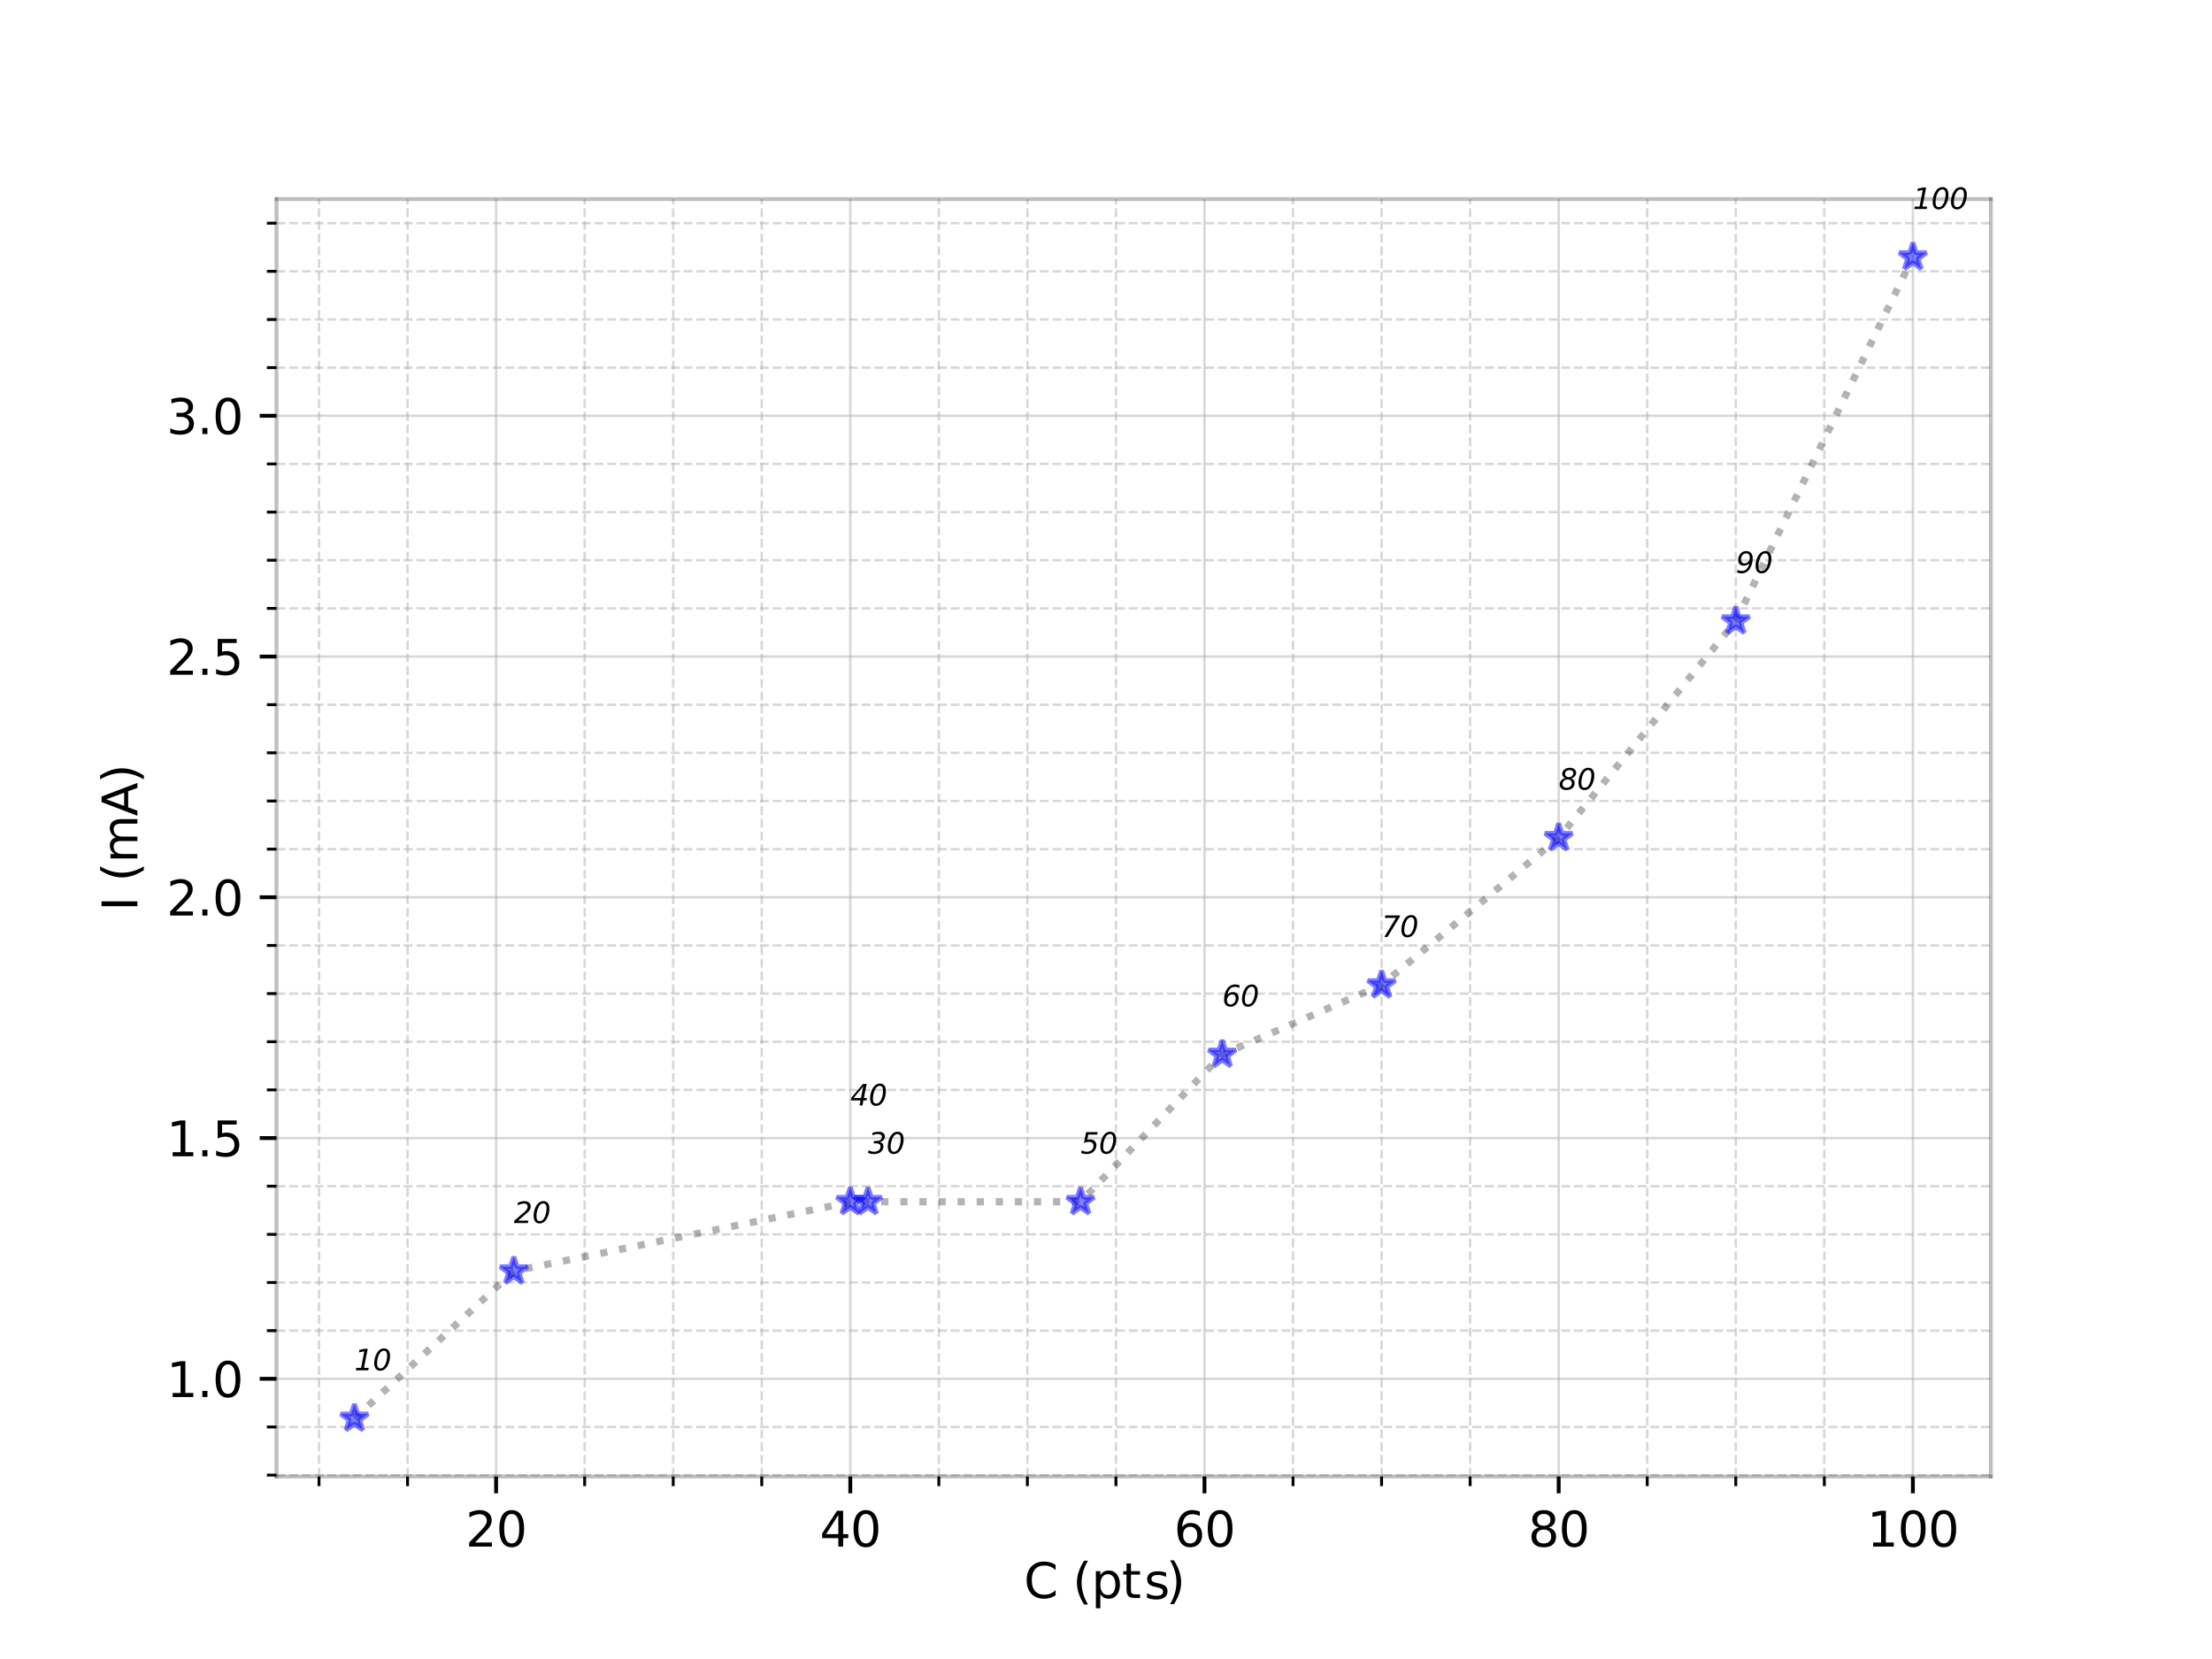 <?xml version="1.0" encoding="UTF-8" standalone="no"?>
<svg
   width="460.8pt"
   height="345.6pt"
   viewBox="0 0 460.8 345.6"
   version="1.1"
   id="svg753"
   sodipodi:docname="SAP-inst_10x10_d0.5_objfunccomp_corrigido.svg"
   inkscape:version="1.2.2 (732a01da63, 2022-12-09)"
   xmlns:inkscape="http://www.inkscape.org/namespaces/inkscape"
   xmlns:sodipodi="http://sodipodi.sourceforge.net/DTD/sodipodi-0.dtd"
   xmlns:xlink="http://www.w3.org/1999/xlink"
   xmlns="http://www.w3.org/2000/svg"
   xmlns:svg="http://www.w3.org/2000/svg"
   xmlns:rdf="http://www.w3.org/1999/02/22-rdf-syntax-ns#"
   xmlns:cc="http://creativecommons.org/ns#"
   xmlns:dc="http://purl.org/dc/elements/1.1/">
  <sodipodi:namedview
     id="namedview755"
     pagecolor="#ffffff"
     bordercolor="#000000"
     borderopacity="0.25"
     inkscape:showpageshadow="2"
     inkscape:pageopacity="0.0"
     inkscape:pagecheckerboard="0"
     inkscape:deskcolor="#d1d1d1"
     inkscape:document-units="pt"
     showgrid="false"
     inkscape:zoom="1.1393229"
     inkscape:cx="262.87543"
     inkscape:cy="257.17029"
     inkscape:window-width="1366"
     inkscape:window-height="705"
     inkscape:window-x="-8"
     inkscape:window-y="-8"
     inkscape:window-maximized="1"
     inkscape:current-layer="matplotlib.axis_1" />
  <defs
     id="defs6">
    <style
       type="text/css"
       id="style4">*{stroke-linejoin: round; stroke-linecap: butt}</style>
    <defs
       id="defs254">
      <path
         id="DejaVuSans-43"
         d="M 4122 4306  L 4122 3641  Q 3803 3938 3442 4084  Q 3081 4231 2675 4231  Q 1875 4231 1450 3742  Q 1025 3253 1025 2328  Q 1025 1406 1450 917  Q 1875 428 2675 428  Q 3081 428 3442 575  Q 3803 722 4122 1019  L 4122 359  Q 3791 134 3420 21  Q 3050 -91 2638 -91  Q 1578 -91 968 557  Q 359 1206 359 2328  Q 359 3453 968 4101  Q 1578 4750 2638 4750  Q 3056 4750 3426 4639  Q 3797 4528 4122 4306  z "
         transform="scale(0.016)" />
      <path
         id="DejaVuSans-20"
         transform="scale(0.016)" />
      <path
         id="DejaVuSans-28"
         d="M 1984 4856  Q 1566 4138 1362 3434  Q 1159 2731 1159 2009  Q 1159 1288 1364 580  Q 1569 -128 1984 -844  L 1484 -844  Q 1016 -109 783 600  Q 550 1309 550 2009  Q 550 2706 781 3412  Q 1013 4119 1484 4856  L 1984 4856  z "
         transform="scale(0.016)" />
      <path
         id="DejaVuSans-70"
         d="M 1159 525  L 1159 -1331  L 581 -1331  L 581 3500  L 1159 3500  L 1159 2969  Q 1341 3281 1617 3432  Q 1894 3584 2278 3584  Q 2916 3584 3314 3078  Q 3713 2572 3713 1747  Q 3713 922 3314 415  Q 2916 -91 2278 -91  Q 1894 -91 1617 61  Q 1341 213 1159 525  z M 3116 1747  Q 3116 2381 2855 2742  Q 2594 3103 2138 3103  Q 1681 3103 1420 2742  Q 1159 2381 1159 1747  Q 1159 1113 1420 752  Q 1681 391 2138 391  Q 2594 391 2855 752  Q 3116 1113 3116 1747  z "
         transform="scale(0.016)" />
      <path
         id="DejaVuSans-6f"
         d="M 1959 3097  Q 1497 3097 1228 2736  Q 959 2375 959 1747  Q 959 1119 1226 758  Q 1494 397 1959 397  Q 2419 397 2687 759  Q 2956 1122 2956 1747  Q 2956 2369 2687 2733  Q 2419 3097 1959 3097  z M 1959 3584  Q 2709 3584 3137 3096  Q 3566 2609 3566 1747  Q 3566 888 3137 398  Q 2709 -91 1959 -91  Q 1206 -91 779 398  Q 353 888 353 1747  Q 353 2609 779 3096  Q 1206 3584 1959 3584  z "
         transform="scale(0.016)" />
      <path
         id="DejaVuSans-69"
         d="M 603 3500  L 1178 3500  L 1178 0  L 603 0  L 603 3500  z M 603 4863  L 1178 4863  L 1178 4134  L 603 4134  L 603 4863  z "
         transform="scale(0.016)" />
      <path
         id="DejaVuSans-6e"
         d="M 3513 2113  L 3513 0  L 2938 0  L 2938 2094  Q 2938 2591 2744 2837  Q 2550 3084 2163 3084  Q 1697 3084 1428 2787  Q 1159 2491 1159 1978  L 1159 0  L 581 0  L 581 3500  L 1159 3500  L 1159 2956  Q 1366 3272 1645 3428  Q 1925 3584 2291 3584  Q 2894 3584 3203 3211  Q 3513 2838 3513 2113  z "
         transform="scale(0.016)" />
      <path
         id="DejaVuSans-74"
         d="M 1172 4494  L 1172 3500  L 2356 3500  L 2356 3053  L 1172 3053  L 1172 1153  Q 1172 725 1289 603  Q 1406 481 1766 481  L 2356 481  L 2356 0  L 1766 0  Q 1100 0 847 248  Q 594 497 594 1153  L 594 3053  L 172 3053  L 172 3500  L 594 3500  L 594 4494  L 1172 4494  z "
         transform="scale(0.016)" />
      <path
         id="DejaVuSans-73"
         d="M 2834 3397  L 2834 2853  Q 2591 2978 2328 3040  Q 2066 3103 1784 3103  Q 1356 3103 1142 2972  Q 928 2841 928 2578  Q 928 2378 1081 2264  Q 1234 2150 1697 2047  L 1894 2003  Q 2506 1872 2764 1633  Q 3022 1394 3022 966  Q 3022 478 2636 193  Q 2250 -91 1575 -91  Q 1294 -91 989 -36  Q 684 19 347 128  L 347 722  Q 666 556 975 473  Q 1284 391 1588 391  Q 1994 391 2212 530  Q 2431 669 2431 922  Q 2431 1156 2273 1281  Q 2116 1406 1581 1522  L 1381 1569  Q 847 1681 609 1914  Q 372 2147 372 2553  Q 372 3047 722 3315  Q 1072 3584 1716 3584  Q 2034 3584 2315 3537  Q 2597 3491 2834 3397  z "
         transform="scale(0.016)" />
      <path
         id="DejaVuSans-29"
         d="M 513 4856  L 1013 4856  Q 1481 4119 1714 3412  Q 1947 2706 1947 2009  Q 1947 1309 1714 600  Q 1481 -109 1013 -844  L 513 -844  Q 928 -128 1133 580  Q 1338 1288 1338 2009  Q 1338 2731 1133 3434  Q 928 4138 513 4856  z "
         transform="scale(0.016)" />
    </defs>
  </defs>
  <g
     id="figure_1">
    <g
       id="patch_1">
      <path
         d="M 0 345.6  L 460.8 345.6  L 460.8 0  L 0 0  z "
         style="fill: #ffffff"
         id="path8" />
    </g>
    <g
       id="axes_1">
      <g
         id="patch_2">
        <path
           d="M 57.6 307.584  L 414.72 307.584  L 414.72 41.472  L 57.6 41.472  z "
           style="fill: #ffffff"
           id="path11" />
      </g>
      <g
         id="matplotlib.axis_1">
        <g
           id="xtick_1">
          <g
             id="line2d_1">
            <path
               d="M 103.347 307.584  L 103.347 41.472  "
               clip-path="url(#p9991fd634d)"
               style="fill: none; stroke: #b0b0b0; stroke-opacity: 0.5; stroke-width: 0.5; stroke-linecap: square"
               id="path14" />
          </g>
          <g
             id="line2d_2">
            <defs
               id="defs18">
              <path
                 id="m2582263cef"
                 d="M 0 0  L 0 3.5  "
                 style="stroke: #000000; stroke-width: 0.8" />
            </defs>
            <g
               id="g22">
              <use
                 xlink:href="#m2582263cef"
                 x="103.347"
                 y="307.584"
                 style="stroke: #000000; stroke-width: 0.8"
                 id="use20" />
            </g>
          </g>
          <g
             id="text_1">
            <!-- 20 -->
            <g
               transform="translate(96.984 322.182)scale(0.1 -0.1)"
               id="g33">
              <defs
                 id="defs27">
                <path
                   id="DejaVuSans-32"
                   d="M 1228 531  L 3431 531  L 3431 0  L 469 0  L 469 531  Q 828 903 1448 1529  Q 2069 2156 2228 2338  Q 2531 2678 2651 2914  Q 2772 3150 2772 3378  Q 2772 3750 2511 3984  Q 2250 4219 1831 4219  Q 1534 4219 1204 4116  Q 875 4013 500 3803  L 500 4441  Q 881 4594 1212 4672  Q 1544 4750 1819 4750  Q 2544 4750 2975 4387  Q 3406 4025 3406 3419  Q 3406 3131 3298 2873  Q 3191 2616 2906 2266  Q 2828 2175 2409 1742  Q 1991 1309 1228 531  z "
                   transform="scale(0.016)" />
                <path
                   id="DejaVuSans-30"
                   d="M 2034 4250  Q 1547 4250 1301 3770  Q 1056 3291 1056 2328  Q 1056 1369 1301 889  Q 1547 409 2034 409  Q 2525 409 2770 889  Q 3016 1369 3016 2328  Q 3016 3291 2770 3770  Q 2525 4250 2034 4250  z M 2034 4750  Q 2819 4750 3233 4129  Q 3647 3509 3647 2328  Q 3647 1150 3233 529  Q 2819 -91 2034 -91  Q 1250 -91 836 529  Q 422 1150 422 2328  Q 422 3509 836 4129  Q 1250 4750 2034 4750  z "
                   transform="scale(0.016)" />
              </defs>
              <use
                 xlink:href="#DejaVuSans-32"
                 id="use29" />
              <use
                 xlink:href="#DejaVuSans-30"
                 x="63.623"
                 id="use31" />
            </g>
          </g>
        </g>
        <g
           id="xtick_2">
          <g
             id="line2d_3">
            <path
               d="M 177.132 307.584  L 177.132 41.472  "
               clip-path="url(#p9991fd634d)"
               style="fill: none; stroke: #b0b0b0; stroke-opacity: 0.5; stroke-width: 0.5; stroke-linecap: square"
               id="path37" />
          </g>
          <g
             id="line2d_4">
            <g
               id="g42">
              <use
                 xlink:href="#m2582263cef"
                 x="177.132"
                 y="307.584"
                 style="stroke: #000000; stroke-width: 0.8"
                 id="use40" />
            </g>
          </g>
          <g
             id="text_2">
            <!-- 40 -->
            <g
               transform="translate(170.769 322.182)scale(0.1 -0.1)"
               id="g52">
              <defs
                 id="defs46">
                <path
                   id="DejaVuSans-34"
                   d="M 2419 4116  L 825 1625  L 2419 1625  L 2419 4116  z M 2253 4666  L 3047 4666  L 3047 1625  L 3713 1625  L 3713 1100  L 3047 1100  L 3047 0  L 2419 0  L 2419 1100  L 313 1100  L 313 1709  L 2253 4666  z "
                   transform="scale(0.016)" />
              </defs>
              <use
                 xlink:href="#DejaVuSans-34"
                 id="use48" />
              <use
                 xlink:href="#DejaVuSans-30"
                 x="63.623"
                 id="use50" />
            </g>
          </g>
        </g>
        <g
           id="xtick_3">
          <g
             id="line2d_5">
            <path
               d="M 250.917 307.584  L 250.917 41.472  "
               clip-path="url(#p9991fd634d)"
               style="fill: none; stroke: #b0b0b0; stroke-opacity: 0.5; stroke-width: 0.5; stroke-linecap: square"
               id="path56" />
          </g>
          <g
             id="line2d_6">
            <g
               id="g61">
              <use
                 xlink:href="#m2582263cef"
                 x="250.917"
                 y="307.584"
                 style="stroke: #000000; stroke-width: 0.8"
                 id="use59" />
            </g>
          </g>
          <g
             id="text_3">
            <!-- 60 -->
            <g
               transform="translate(244.555 322.182)scale(0.1 -0.1)"
               id="g71">
              <defs
                 id="defs65">
                <path
                   id="DejaVuSans-36"
                   d="M 2113 2584  Q 1688 2584 1439 2293  Q 1191 2003 1191 1497  Q 1191 994 1439 701  Q 1688 409 2113 409  Q 2538 409 2786 701  Q 3034 994 3034 1497  Q 3034 2003 2786 2293  Q 2538 2584 2113 2584  z M 3366 4563  L 3366 3988  Q 3128 4100 2886 4159  Q 2644 4219 2406 4219  Q 1781 4219 1451 3797  Q 1122 3375 1075 2522  Q 1259 2794 1537 2939  Q 1816 3084 2150 3084  Q 2853 3084 3261 2657  Q 3669 2231 3669 1497  Q 3669 778 3244 343  Q 2819 -91 2113 -91  Q 1303 -91 875 529  Q 447 1150 447 2328  Q 447 3434 972 4092  Q 1497 4750 2381 4750  Q 2619 4750 2861 4703  Q 3103 4656 3366 4563  z "
                   transform="scale(0.016)" />
              </defs>
              <use
                 xlink:href="#DejaVuSans-36"
                 id="use67" />
              <use
                 xlink:href="#DejaVuSans-30"
                 x="63.623"
                 id="use69" />
            </g>
          </g>
        </g>
        <g
           id="xtick_4">
          <g
             id="line2d_7">
            <path
               d="M 324.702 307.584  L 324.702 41.472  "
               clip-path="url(#p9991fd634d)"
               style="fill: none; stroke: #b0b0b0; stroke-opacity: 0.5; stroke-width: 0.5; stroke-linecap: square"
               id="path75" />
          </g>
          <g
             id="line2d_8">
            <g
               id="g80">
              <use
                 xlink:href="#m2582263cef"
                 x="324.702"
                 y="307.584"
                 style="stroke: #000000; stroke-width: 0.8"
                 id="use78" />
            </g>
          </g>
          <g
             id="text_4">
            <!-- 80 -->
            <g
               transform="translate(318.34 322.182)scale(0.1 -0.1)"
               id="g90">
              <defs
                 id="defs84">
                <path
                   id="DejaVuSans-38"
                   d="M 2034 2216  Q 1584 2216 1326 1975  Q 1069 1734 1069 1313  Q 1069 891 1326 650  Q 1584 409 2034 409  Q 2484 409 2743 651  Q 3003 894 3003 1313  Q 3003 1734 2745 1975  Q 2488 2216 2034 2216  z M 1403 2484  Q 997 2584 770 2862  Q 544 3141 544 3541  Q 544 4100 942 4425  Q 1341 4750 2034 4750  Q 2731 4750 3128 4425  Q 3525 4100 3525 3541  Q 3525 3141 3298 2862  Q 3072 2584 2669 2484  Q 3125 2378 3379 2068  Q 3634 1759 3634 1313  Q 3634 634 3220 271  Q 2806 -91 2034 -91  Q 1263 -91 848 271  Q 434 634 434 1313  Q 434 1759 690 2068  Q 947 2378 1403 2484  z M 1172 3481  Q 1172 3119 1398 2916  Q 1625 2713 2034 2713  Q 2441 2713 2670 2916  Q 2900 3119 2900 3481  Q 2900 3844 2670 4047  Q 2441 4250 2034 4250  Q 1625 4250 1398 4047  Q 1172 3844 1172 3481  z "
                   transform="scale(0.016)" />
              </defs>
              <use
                 xlink:href="#DejaVuSans-38"
                 id="use86" />
              <use
                 xlink:href="#DejaVuSans-30"
                 x="63.623"
                 id="use88" />
            </g>
          </g>
        </g>
        <g
           id="xtick_5">
          <g
             id="line2d_9">
            <path
               d="M 398.487 307.584  L 398.487 41.472  "
               clip-path="url(#p9991fd634d)"
               style="fill: none; stroke: #b0b0b0; stroke-opacity: 0.5; stroke-width: 0.5; stroke-linecap: square"
               id="path94" />
          </g>
          <g
             id="line2d_10">
            <g
               id="g99">
              <use
                 xlink:href="#m2582263cef"
                 x="398.487"
                 y="307.584"
                 style="stroke: #000000; stroke-width: 0.8"
                 id="use97" />
            </g>
          </g>
          <g
             id="text_5">
            <!-- 100 -->
            <g
               transform="translate(388.944 322.182)scale(0.1 -0.1)"
               id="g111">
              <defs
                 id="defs103">
                <path
                   id="DejaVuSans-31"
                   d="M 794 531  L 1825 531  L 1825 4091  L 703 3866  L 703 4441  L 1819 4666  L 2450 4666  L 2450 531  L 3481 531  L 3481 0  L 794 0  L 794 531  z "
                   transform="scale(0.016)" />
              </defs>
              <use
                 xlink:href="#DejaVuSans-31"
                 id="use105" />
              <use
                 xlink:href="#DejaVuSans-30"
                 x="63.623"
                 id="use107" />
              <use
                 xlink:href="#DejaVuSans-30"
                 x="127.246"
                 id="use109" />
            </g>
          </g>
        </g>
        <g
           id="xtick_6">
          <g
             id="line2d_11">
            <path
               d="M 66.454 307.584  L 66.454 41.472  "
               clip-path="url(#p9991fd634d)"
               style="fill: none; stroke-dasharray: 1.85,0.8; stroke-dashoffset: 0; stroke: #b0b0b0; stroke-opacity: 0.5; stroke-width: 0.5"
               id="path115" />
          </g>
          <g
             id="line2d_12">
            <defs
               id="defs119">
              <path
                 id="ma6cb9939cb"
                 d="M 0 0  L 0 2  "
                 style="stroke: #000000; stroke-width: 0.6" />
            </defs>
            <g
               id="g123">
              <use
                 xlink:href="#ma6cb9939cb"
                 x="66.454"
                 y="307.584"
                 style="stroke: #000000; stroke-width: 0.6"
                 id="use121" />
            </g>
          </g>
        </g>
        <g
           id="xtick_7">
          <g
             id="line2d_13">
            <path
               d="M 84.9 307.584  L 84.9 41.472  "
               clip-path="url(#p9991fd634d)"
               style="fill: none; stroke-dasharray: 1.85,0.8; stroke-dashoffset: 0; stroke: #b0b0b0; stroke-opacity: 0.5; stroke-width: 0.5"
               id="path127" />
          </g>
          <g
             id="line2d_14">
            <g
               id="g132">
              <use
                 xlink:href="#ma6cb9939cb"
                 x="84.9"
                 y="307.584"
                 style="stroke: #000000; stroke-width: 0.6"
                 id="use130" />
            </g>
          </g>
        </g>
        <g
           id="xtick_8">
          <g
             id="line2d_15">
            <path
               d="M 121.793 307.584  L 121.793 41.472  "
               clip-path="url(#p9991fd634d)"
               style="fill: none; stroke-dasharray: 1.85,0.8; stroke-dashoffset: 0; stroke: #b0b0b0; stroke-opacity: 0.5; stroke-width: 0.5"
               id="path136" />
          </g>
          <g
             id="line2d_16">
            <g
               id="g141">
              <use
                 xlink:href="#ma6cb9939cb"
                 x="121.793"
                 y="307.584"
                 style="stroke: #000000; stroke-width: 0.6"
                 id="use139" />
            </g>
          </g>
        </g>
        <g
           id="xtick_9">
          <g
             id="line2d_17">
            <path
               d="M 140.239 307.584  L 140.239 41.472  "
               clip-path="url(#p9991fd634d)"
               style="fill: none; stroke-dasharray: 1.85,0.8; stroke-dashoffset: 0; stroke: #b0b0b0; stroke-opacity: 0.5; stroke-width: 0.5"
               id="path145" />
          </g>
          <g
             id="line2d_18">
            <g
               id="g150">
              <use
                 xlink:href="#ma6cb9939cb"
                 x="140.239"
                 y="307.584"
                 style="stroke: #000000; stroke-width: 0.6"
                 id="use148" />
            </g>
          </g>
        </g>
        <g
           id="xtick_10">
          <g
             id="line2d_19">
            <path
               d="M 158.686 307.584  L 158.686 41.472  "
               clip-path="url(#p9991fd634d)"
               style="fill: none; stroke-dasharray: 1.85,0.8; stroke-dashoffset: 0; stroke: #b0b0b0; stroke-opacity: 0.5; stroke-width: 0.5"
               id="path154" />
          </g>
          <g
             id="line2d_20">
            <g
               id="g159">
              <use
                 xlink:href="#ma6cb9939cb"
                 x="158.686"
                 y="307.584"
                 style="stroke: #000000; stroke-width: 0.6"
                 id="use157" />
            </g>
          </g>
        </g>
        <g
           id="xtick_11">
          <g
             id="line2d_21">
            <path
               d="M 195.578 307.584  L 195.578 41.472  "
               clip-path="url(#p9991fd634d)"
               style="fill: none; stroke-dasharray: 1.85,0.8; stroke-dashoffset: 0; stroke: #b0b0b0; stroke-opacity: 0.5; stroke-width: 0.5"
               id="path163" />
          </g>
          <g
             id="line2d_22">
            <g
               id="g168">
              <use
                 xlink:href="#ma6cb9939cb"
                 x="195.578"
                 y="307.584"
                 style="stroke: #000000; stroke-width: 0.6"
                 id="use166" />
            </g>
          </g>
        </g>
        <g
           id="xtick_12">
          <g
             id="line2d_23">
            <path
               d="M 214.024 307.584  L 214.024 41.472  "
               clip-path="url(#p9991fd634d)"
               style="fill: none; stroke-dasharray: 1.85,0.8; stroke-dashoffset: 0; stroke: #b0b0b0; stroke-opacity: 0.5; stroke-width: 0.5"
               id="path172" />
          </g>
          <g
             id="line2d_24">
            <g
               id="g177">
              <use
                 xlink:href="#ma6cb9939cb"
                 x="214.024"
                 y="307.584"
                 style="stroke: #000000; stroke-width: 0.6"
                 id="use175" />
            </g>
          </g>
        </g>
        <g
           id="xtick_13">
          <g
             id="line2d_25">
            <path
               d="M 232.471 307.584  L 232.471 41.472  "
               clip-path="url(#p9991fd634d)"
               style="fill: none; stroke-dasharray: 1.85,0.8; stroke-dashoffset: 0; stroke: #b0b0b0; stroke-opacity: 0.5; stroke-width: 0.5"
               id="path181" />
          </g>
          <g
             id="line2d_26">
            <g
               id="g186">
              <use
                 xlink:href="#ma6cb9939cb"
                 x="232.471"
                 y="307.584"
                 style="stroke: #000000; stroke-width: 0.6"
                 id="use184" />
            </g>
          </g>
        </g>
        <g
           id="xtick_14">
          <g
             id="line2d_27">
            <path
               d="M 269.363 307.584  L 269.363 41.472  "
               clip-path="url(#p9991fd634d)"
               style="fill: none; stroke-dasharray: 1.85,0.8; stroke-dashoffset: 0; stroke: #b0b0b0; stroke-opacity: 0.5; stroke-width: 0.5"
               id="path190" />
          </g>
          <g
             id="line2d_28">
            <g
               id="g195">
              <use
                 xlink:href="#ma6cb9939cb"
                 x="269.363"
                 y="307.584"
                 style="stroke: #000000; stroke-width: 0.6"
                 id="use193" />
            </g>
          </g>
        </g>
        <g
           id="xtick_15">
          <g
             id="line2d_29">
            <path
               d="M 287.81 307.584  L 287.81 41.472  "
               clip-path="url(#p9991fd634d)"
               style="fill: none; stroke-dasharray: 1.85,0.8; stroke-dashoffset: 0; stroke: #b0b0b0; stroke-opacity: 0.5; stroke-width: 0.5"
               id="path199" />
          </g>
          <g
             id="line2d_30">
            <g
               id="g204">
              <use
                 xlink:href="#ma6cb9939cb"
                 x="287.81"
                 y="307.584"
                 style="stroke: #000000; stroke-width: 0.6"
                 id="use202" />
            </g>
          </g>
        </g>
        <g
           id="xtick_16">
          <g
             id="line2d_31">
            <path
               d="M 306.256 307.584  L 306.256 41.472  "
               clip-path="url(#p9991fd634d)"
               style="fill: none; stroke-dasharray: 1.85,0.8; stroke-dashoffset: 0; stroke: #b0b0b0; stroke-opacity: 0.5; stroke-width: 0.5"
               id="path208" />
          </g>
          <g
             id="line2d_32">
            <g
               id="g213">
              <use
                 xlink:href="#ma6cb9939cb"
                 x="306.256"
                 y="307.584"
                 style="stroke: #000000; stroke-width: 0.6"
                 id="use211" />
            </g>
          </g>
        </g>
        <g
           id="xtick_17">
          <g
             id="line2d_33">
            <path
               d="M 343.148 307.584  L 343.148 41.472  "
               clip-path="url(#p9991fd634d)"
               style="fill: none; stroke-dasharray: 1.85,0.8; stroke-dashoffset: 0; stroke: #b0b0b0; stroke-opacity: 0.5; stroke-width: 0.5"
               id="path217" />
          </g>
          <g
             id="line2d_34">
            <g
               id="g222">
              <use
                 xlink:href="#ma6cb9939cb"
                 x="343.148"
                 y="307.584"
                 style="stroke: #000000; stroke-width: 0.6"
                 id="use220" />
            </g>
          </g>
        </g>
        <g
           id="xtick_18">
          <g
             id="line2d_35">
            <path
               d="M 361.595 307.584  L 361.595 41.472  "
               clip-path="url(#p9991fd634d)"
               style="fill: none; stroke-dasharray: 1.85,0.8; stroke-dashoffset: 0; stroke: #b0b0b0; stroke-opacity: 0.5; stroke-width: 0.5"
               id="path226" />
          </g>
          <g
             id="line2d_36">
            <g
               id="g231">
              <use
                 xlink:href="#ma6cb9939cb"
                 x="361.595"
                 y="307.584"
                 style="stroke: #000000; stroke-width: 0.6"
                 id="use229" />
            </g>
          </g>
        </g>
        <g
           id="xtick_19">
          <g
             id="line2d_37">
            <path
               d="M 380.041 307.584  L 380.041 41.472  "
               clip-path="url(#p9991fd634d)"
               style="fill: none; stroke-dasharray: 1.85,0.8; stroke-dashoffset: 0; stroke: #b0b0b0; stroke-opacity: 0.5; stroke-width: 0.5"
               id="path235" />
          </g>
          <g
             id="line2d_38">
            <g
               id="g240">
              <use
                 xlink:href="#ma6cb9939cb"
                 x="380.041"
                 y="307.584"
                 style="stroke: #000000; stroke-width: 0.6"
                 id="use238" />
            </g>
          </g>
        </g>
        <g
           id="text_6"
           transform="translate(1.481,-2.962)">
          <!-- C (points) -->
          <use
             xlink:href="#DejaVuSans-43"
             id="use256"
             transform="matrix(0.1,0,0,-0.1,211.822,335.861)" />
          <use
             xlink:href="#DejaVuSans-20"
             x="69.824"
             id="use258"
             transform="matrix(0.1,0,0,-0.1,211.822,335.861)" />
          <use
             xlink:href="#DejaVuSans-28"
             x="101.611"
             id="use260"
             transform="matrix(0.1,0,0,-0.1,211.822,335.861)" />
          <use
             xlink:href="#DejaVuSans-70"
             x="140.625"
             id="use262"
             transform="matrix(0.1,0,0,-0.1,211.822,335.861)" />
          <use
             xlink:href="#DejaVuSans-74"
             x="356.445"
             id="use270"
             transform="matrix(0.1,0,0,-0.1,196.599,335.861)" />
          <use
             xlink:href="#DejaVuSans-73"
             x="395.654"
             id="use272"
             transform="matrix(0.1,0,0,-0.1,197.339,336.025)" />
          <use
             xlink:href="#DejaVuSans-29"
             x="447.754"
             id="use274"
             transform="matrix(0.1,0,0,-0.1,196.681,335.778)" />
        </g>
      </g>
      <g
         id="matplotlib.axis_2">
        <g
           id="ytick_1">
          <g
             id="line2d_39">
            <path
               d="M 57.6 287.23  L 414.72 287.23  "
               clip-path="url(#p9991fd634d)"
               style="fill: none; stroke: #b0b0b0; stroke-opacity: 0.5; stroke-width: 0.5; stroke-linecap: square"
               id="path280" />
          </g>
          <g
             id="line2d_40">
            <defs
               id="defs284">
              <path
                 id="m56510db3a9"
                 d="M 0 0  L -3.5 0  "
                 style="stroke: #000000; stroke-width: 0.8" />
            </defs>
            <g
               id="g288">
              <use
                 xlink:href="#m56510db3a9"
                 x="57.6"
                 y="287.23"
                 style="stroke: #000000; stroke-width: 0.8"
                 id="use286" />
            </g>
          </g>
          <g
             id="text_7">
            <!-- 1.0 -->
            <g
               transform="translate(34.697 291.029)scale(0.1 -0.1)"
               id="g300">
              <defs
                 id="defs292">
                <path
                   id="DejaVuSans-2e"
                   d="M 684 794  L 1344 794  L 1344 0  L 684 0  L 684 794  z "
                   transform="scale(0.016)" />
              </defs>
              <use
                 xlink:href="#DejaVuSans-31"
                 id="use294" />
              <use
                 xlink:href="#DejaVuSans-2e"
                 x="63.623"
                 id="use296" />
              <use
                 xlink:href="#DejaVuSans-30"
                 x="95.41"
                 id="use298" />
            </g>
          </g>
        </g>
        <g
           id="ytick_2">
          <g
             id="line2d_41">
            <path
               d="M 57.6 237.076  L 414.72 237.076  "
               clip-path="url(#p9991fd634d)"
               style="fill: none; stroke: #b0b0b0; stroke-opacity: 0.5; stroke-width: 0.5; stroke-linecap: square"
               id="path304" />
          </g>
          <g
             id="line2d_42">
            <g
               id="g309">
              <use
                 xlink:href="#m56510db3a9"
                 x="57.6"
                 y="237.076"
                 style="stroke: #000000; stroke-width: 0.8"
                 id="use307" />
            </g>
          </g>
          <g
             id="text_8">
            <!-- 1.5 -->
            <g
               transform="translate(34.697 240.875)scale(0.1 -0.1)"
               id="g321">
              <defs
                 id="defs313">
                <path
                   id="DejaVuSans-35"
                   d="M 691 4666  L 3169 4666  L 3169 4134  L 1269 4134  L 1269 2991  Q 1406 3038 1543 3061  Q 1681 3084 1819 3084  Q 2600 3084 3056 2656  Q 3513 2228 3513 1497  Q 3513 744 3044 326  Q 2575 -91 1722 -91  Q 1428 -91 1123 -41  Q 819 9 494 109  L 494 744  Q 775 591 1075 516  Q 1375 441 1709 441  Q 2250 441 2565 725  Q 2881 1009 2881 1497  Q 2881 1984 2565 2268  Q 2250 2553 1709 2553  Q 1456 2553 1204 2497  Q 953 2441 691 2322  L 691 4666  z "
                   transform="scale(0.016)" />
              </defs>
              <use
                 xlink:href="#DejaVuSans-31"
                 id="use315" />
              <use
                 xlink:href="#DejaVuSans-2e"
                 x="63.623"
                 id="use317" />
              <use
                 xlink:href="#DejaVuSans-35"
                 x="95.41"
                 id="use319" />
            </g>
          </g>
        </g>
        <g
           id="ytick_3">
          <g
             id="line2d_43">
            <path
               d="M 57.6 186.922  L 414.72 186.922  "
               clip-path="url(#p9991fd634d)"
               style="fill: none; stroke: #b0b0b0; stroke-opacity: 0.5; stroke-width: 0.5; stroke-linecap: square"
               id="path325" />
          </g>
          <g
             id="line2d_44">
            <g
               id="g330">
              <use
                 xlink:href="#m56510db3a9"
                 x="57.6"
                 y="186.922"
                 style="stroke: #000000; stroke-width: 0.8"
                 id="use328" />
            </g>
          </g>
          <g
             id="text_9">
            <!-- 2.0 -->
            <g
               transform="translate(34.697 190.722)scale(0.1 -0.1)"
               id="g339">
              <use
                 xlink:href="#DejaVuSans-32"
                 id="use333" />
              <use
                 xlink:href="#DejaVuSans-2e"
                 x="63.623"
                 id="use335" />
              <use
                 xlink:href="#DejaVuSans-30"
                 x="95.41"
                 id="use337" />
            </g>
          </g>
        </g>
        <g
           id="ytick_4">
          <g
             id="line2d_45">
            <path
               d="M 57.6 136.769  L 414.72 136.769  "
               clip-path="url(#p9991fd634d)"
               style="fill: none; stroke: #b0b0b0; stroke-opacity: 0.5; stroke-width: 0.5; stroke-linecap: square"
               id="path343" />
          </g>
          <g
             id="line2d_46">
            <g
               id="g348">
              <use
                 xlink:href="#m56510db3a9"
                 x="57.6"
                 y="136.769"
                 style="stroke: #000000; stroke-width: 0.8"
                 id="use346" />
            </g>
          </g>
          <g
             id="text_10">
            <!-- 2.5 -->
            <g
               transform="translate(34.697 140.568)scale(0.1 -0.1)"
               id="g357">
              <use
                 xlink:href="#DejaVuSans-32"
                 id="use351" />
              <use
                 xlink:href="#DejaVuSans-2e"
                 x="63.623"
                 id="use353" />
              <use
                 xlink:href="#DejaVuSans-35"
                 x="95.41"
                 id="use355" />
            </g>
          </g>
        </g>
        <g
           id="ytick_5">
          <g
             id="line2d_47">
            <path
               d="M 57.6 86.615  L 414.72 86.615  "
               clip-path="url(#p9991fd634d)"
               style="fill: none; stroke: #b0b0b0; stroke-opacity: 0.5; stroke-width: 0.5; stroke-linecap: square"
               id="path361" />
          </g>
          <g
             id="line2d_48">
            <g
               id="g366">
              <use
                 xlink:href="#m56510db3a9"
                 x="57.6"
                 y="86.615"
                 style="stroke: #000000; stroke-width: 0.8"
                 id="use364" />
            </g>
          </g>
          <g
             id="text_11">
            <!-- 3.0 -->
            <g
               transform="translate(34.697 90.414)scale(0.1 -0.1)"
               id="g378">
              <defs
                 id="defs370">
                <path
                   id="DejaVuSans-33"
                   d="M 2597 2516  Q 3050 2419 3304 2112  Q 3559 1806 3559 1356  Q 3559 666 3084 287  Q 2609 -91 1734 -91  Q 1441 -91 1130 -33  Q 819 25 488 141  L 488 750  Q 750 597 1062 519  Q 1375 441 1716 441  Q 2309 441 2620 675  Q 2931 909 2931 1356  Q 2931 1769 2642 2001  Q 2353 2234 1838 2234  L 1294 2234  L 1294 2753  L 1863 2753  Q 2328 2753 2575 2939  Q 2822 3125 2822 3475  Q 2822 3834 2567 4026  Q 2313 4219 1838 4219  Q 1578 4219 1281 4162  Q 984 4106 628 3988  L 628 4550  Q 988 4650 1302 4700  Q 1616 4750 1894 4750  Q 2613 4750 3031 4423  Q 3450 4097 3450 3541  Q 3450 3153 3228 2886  Q 3006 2619 2597 2516  z "
                   transform="scale(0.016)" />
              </defs>
              <use
                 xlink:href="#DejaVuSans-33"
                 id="use372" />
              <use
                 xlink:href="#DejaVuSans-2e"
                 x="63.623"
                 id="use374" />
              <use
                 xlink:href="#DejaVuSans-30"
                 x="95.41"
                 id="use376" />
            </g>
          </g>
        </g>
        <g
           id="ytick_6">
          <g
             id="line2d_49">
            <path
               d="M 57.6 307.291  L 414.72 307.291  "
               clip-path="url(#p9991fd634d)"
               style="fill: none; stroke-dasharray: 1.85,0.8; stroke-dashoffset: 0; stroke: #b0b0b0; stroke-opacity: 0.5; stroke-width: 0.5"
               id="path382" />
          </g>
          <g
             id="line2d_50">
            <defs
               id="defs386">
              <path
                 id="m2e340c1581"
                 d="M 0 0  L -2 0  "
                 style="stroke: #000000; stroke-width: 0.6" />
            </defs>
            <g
               id="g390">
              <use
                 xlink:href="#m2e340c1581"
                 x="57.6"
                 y="307.291"
                 style="stroke: #000000; stroke-width: 0.6"
                 id="use388" />
            </g>
          </g>
        </g>
        <g
           id="ytick_7">
          <g
             id="line2d_51">
            <path
               d="M 57.6 297.261  L 414.72 297.261  "
               clip-path="url(#p9991fd634d)"
               style="fill: none; stroke-dasharray: 1.85,0.8; stroke-dashoffset: 0; stroke: #b0b0b0; stroke-opacity: 0.5; stroke-width: 0.5"
               id="path394" />
          </g>
          <g
             id="line2d_52">
            <g
               id="g399">
              <use
                 xlink:href="#m2e340c1581"
                 x="57.6"
                 y="297.261"
                 style="stroke: #000000; stroke-width: 0.6"
                 id="use397" />
            </g>
          </g>
        </g>
        <g
           id="ytick_8">
          <g
             id="line2d_53">
            <path
               d="M 57.6 277.199  L 414.72 277.199  "
               clip-path="url(#p9991fd634d)"
               style="fill: none; stroke-dasharray: 1.85,0.8; stroke-dashoffset: 0; stroke: #b0b0b0; stroke-opacity: 0.5; stroke-width: 0.5"
               id="path403" />
          </g>
          <g
             id="line2d_54">
            <g
               id="g408">
              <use
                 xlink:href="#m2e340c1581"
                 x="57.6"
                 y="277.199"
                 style="stroke: #000000; stroke-width: 0.6"
                 id="use406" />
            </g>
          </g>
        </g>
        <g
           id="ytick_9">
          <g
             id="line2d_55">
            <path
               d="M 57.6 267.168  L 414.72 267.168  "
               clip-path="url(#p9991fd634d)"
               style="fill: none; stroke-dasharray: 1.85,0.8; stroke-dashoffset: 0; stroke: #b0b0b0; stroke-opacity: 0.5; stroke-width: 0.5"
               id="path412" />
          </g>
          <g
             id="line2d_56">
            <g
               id="g417">
              <use
                 xlink:href="#m2e340c1581"
                 x="57.6"
                 y="267.168"
                 style="stroke: #000000; stroke-width: 0.6"
                 id="use415" />
            </g>
          </g>
        </g>
        <g
           id="ytick_10">
          <g
             id="line2d_57">
            <path
               d="M 57.6 257.138  L 414.72 257.138  "
               clip-path="url(#p9991fd634d)"
               style="fill: none; stroke-dasharray: 1.85,0.8; stroke-dashoffset: 0; stroke: #b0b0b0; stroke-opacity: 0.5; stroke-width: 0.5"
               id="path421" />
          </g>
          <g
             id="line2d_58">
            <g
               id="g426">
              <use
                 xlink:href="#m2e340c1581"
                 x="57.6"
                 y="257.138"
                 style="stroke: #000000; stroke-width: 0.6"
                 id="use424" />
            </g>
          </g>
        </g>
        <g
           id="ytick_11">
          <g
             id="line2d_59">
            <path
               d="M 57.6 247.107  L 414.72 247.107  "
               clip-path="url(#p9991fd634d)"
               style="fill: none; stroke-dasharray: 1.85,0.8; stroke-dashoffset: 0; stroke: #b0b0b0; stroke-opacity: 0.5; stroke-width: 0.5"
               id="path430" />
          </g>
          <g
             id="line2d_60">
            <g
               id="g435">
              <use
                 xlink:href="#m2e340c1581"
                 x="57.6"
                 y="247.107"
                 style="stroke: #000000; stroke-width: 0.6"
                 id="use433" />
            </g>
          </g>
        </g>
        <g
           id="ytick_12">
          <g
             id="line2d_61">
            <path
               d="M 57.6 227.045  L 414.72 227.045  "
               clip-path="url(#p9991fd634d)"
               style="fill: none; stroke-dasharray: 1.85,0.8; stroke-dashoffset: 0; stroke: #b0b0b0; stroke-opacity: 0.5; stroke-width: 0.5"
               id="path439" />
          </g>
          <g
             id="line2d_62">
            <g
               id="g444">
              <use
                 xlink:href="#m2e340c1581"
                 x="57.6"
                 y="227.045"
                 style="stroke: #000000; stroke-width: 0.6"
                 id="use442" />
            </g>
          </g>
        </g>
        <g
           id="ytick_13">
          <g
             id="line2d_63">
            <path
               d="M 57.6 217.015  L 414.72 217.015  "
               clip-path="url(#p9991fd634d)"
               style="fill: none; stroke-dasharray: 1.85,0.8; stroke-dashoffset: 0; stroke: #b0b0b0; stroke-opacity: 0.5; stroke-width: 0.5"
               id="path448" />
          </g>
          <g
             id="line2d_64">
            <g
               id="g453">
              <use
                 xlink:href="#m2e340c1581"
                 x="57.6"
                 y="217.015"
                 style="stroke: #000000; stroke-width: 0.6"
                 id="use451" />
            </g>
          </g>
        </g>
        <g
           id="ytick_14">
          <g
             id="line2d_65">
            <path
               d="M 57.6 206.984  L 414.72 206.984  "
               clip-path="url(#p9991fd634d)"
               style="fill: none; stroke-dasharray: 1.85,0.8; stroke-dashoffset: 0; stroke: #b0b0b0; stroke-opacity: 0.5; stroke-width: 0.5"
               id="path457" />
          </g>
          <g
             id="line2d_66">
            <g
               id="g462">
              <use
                 xlink:href="#m2e340c1581"
                 x="57.6"
                 y="206.984"
                 style="stroke: #000000; stroke-width: 0.6"
                 id="use460" />
            </g>
          </g>
        </g>
        <g
           id="ytick_15">
          <g
             id="line2d_67">
            <path
               d="M 57.6 196.953  L 414.72 196.953  "
               clip-path="url(#p9991fd634d)"
               style="fill: none; stroke-dasharray: 1.85,0.8; stroke-dashoffset: 0; stroke: #b0b0b0; stroke-opacity: 0.5; stroke-width: 0.5"
               id="path466" />
          </g>
          <g
             id="line2d_68">
            <g
               id="g471">
              <use
                 xlink:href="#m2e340c1581"
                 x="57.6"
                 y="196.953"
                 style="stroke: #000000; stroke-width: 0.6"
                 id="use469" />
            </g>
          </g>
        </g>
        <g
           id="ytick_16">
          <g
             id="line2d_69">
            <path
               d="M 57.6 176.892  L 414.72 176.892  "
               clip-path="url(#p9991fd634d)"
               style="fill: none; stroke-dasharray: 1.85,0.8; stroke-dashoffset: 0; stroke: #b0b0b0; stroke-opacity: 0.5; stroke-width: 0.5"
               id="path475" />
          </g>
          <g
             id="line2d_70">
            <g
               id="g480">
              <use
                 xlink:href="#m2e340c1581"
                 x="57.6"
                 y="176.892"
                 style="stroke: #000000; stroke-width: 0.6"
                 id="use478" />
            </g>
          </g>
        </g>
        <g
           id="ytick_17">
          <g
             id="line2d_71">
            <path
               d="M 57.6 166.861  L 414.72 166.861  "
               clip-path="url(#p9991fd634d)"
               style="fill: none; stroke-dasharray: 1.85,0.8; stroke-dashoffset: 0; stroke: #b0b0b0; stroke-opacity: 0.5; stroke-width: 0.5"
               id="path484" />
          </g>
          <g
             id="line2d_72">
            <g
               id="g489">
              <use
                 xlink:href="#m2e340c1581"
                 x="57.6"
                 y="166.861"
                 style="stroke: #000000; stroke-width: 0.6"
                 id="use487" />
            </g>
          </g>
        </g>
        <g
           id="ytick_18">
          <g
             id="line2d_73">
            <path
               d="M 57.6 156.83  L 414.72 156.83  "
               clip-path="url(#p9991fd634d)"
               style="fill: none; stroke-dasharray: 1.85,0.8; stroke-dashoffset: 0; stroke: #b0b0b0; stroke-opacity: 0.5; stroke-width: 0.5"
               id="path493" />
          </g>
          <g
             id="line2d_74">
            <g
               id="g498">
              <use
                 xlink:href="#m2e340c1581"
                 x="57.6"
                 y="156.83"
                 style="stroke: #000000; stroke-width: 0.6"
                 id="use496" />
            </g>
          </g>
        </g>
        <g
           id="ytick_19">
          <g
             id="line2d_75">
            <path
               d="M 57.6 146.799  L 414.72 146.799  "
               clip-path="url(#p9991fd634d)"
               style="fill: none; stroke-dasharray: 1.85,0.8; stroke-dashoffset: 0; stroke: #b0b0b0; stroke-opacity: 0.5; stroke-width: 0.5"
               id="path502" />
          </g>
          <g
             id="line2d_76">
            <g
               id="g507">
              <use
                 xlink:href="#m2e340c1581"
                 x="57.6"
                 y="146.799"
                 style="stroke: #000000; stroke-width: 0.6"
                 id="use505" />
            </g>
          </g>
        </g>
        <g
           id="ytick_20">
          <g
             id="line2d_77">
            <path
               d="M 57.6 126.738  L 414.72 126.738  "
               clip-path="url(#p9991fd634d)"
               style="fill: none; stroke-dasharray: 1.85,0.8; stroke-dashoffset: 0; stroke: #b0b0b0; stroke-opacity: 0.5; stroke-width: 0.5"
               id="path511" />
          </g>
          <g
             id="line2d_78">
            <g
               id="g516">
              <use
                 xlink:href="#m2e340c1581"
                 x="57.6"
                 y="126.738"
                 style="stroke: #000000; stroke-width: 0.6"
                 id="use514" />
            </g>
          </g>
        </g>
        <g
           id="ytick_21">
          <g
             id="line2d_79">
            <path
               d="M 57.6 116.707  L 414.72 116.707  "
               clip-path="url(#p9991fd634d)"
               style="fill: none; stroke-dasharray: 1.85,0.8; stroke-dashoffset: 0; stroke: #b0b0b0; stroke-opacity: 0.5; stroke-width: 0.5"
               id="path520" />
          </g>
          <g
             id="line2d_80">
            <g
               id="g525">
              <use
                 xlink:href="#m2e340c1581"
                 x="57.6"
                 y="116.707"
                 style="stroke: #000000; stroke-width: 0.6"
                 id="use523" />
            </g>
          </g>
        </g>
        <g
           id="ytick_22">
          <g
             id="line2d_81">
            <path
               d="M 57.6 106.676  L 414.72 106.676  "
               clip-path="url(#p9991fd634d)"
               style="fill: none; stroke-dasharray: 1.85,0.8; stroke-dashoffset: 0; stroke: #b0b0b0; stroke-opacity: 0.5; stroke-width: 0.5"
               id="path529" />
          </g>
          <g
             id="line2d_82">
            <g
               id="g534">
              <use
                 xlink:href="#m2e340c1581"
                 x="57.6"
                 y="106.676"
                 style="stroke: #000000; stroke-width: 0.6"
                 id="use532" />
            </g>
          </g>
        </g>
        <g
           id="ytick_23">
          <g
             id="line2d_83">
            <path
               d="M 57.6 96.646  L 414.72 96.646  "
               clip-path="url(#p9991fd634d)"
               style="fill: none; stroke-dasharray: 1.85,0.8; stroke-dashoffset: 0; stroke: #b0b0b0; stroke-opacity: 0.5; stroke-width: 0.5"
               id="path538" />
          </g>
          <g
             id="line2d_84">
            <g
               id="g543">
              <use
                 xlink:href="#m2e340c1581"
                 x="57.6"
                 y="96.646"
                 style="stroke: #000000; stroke-width: 0.6"
                 id="use541" />
            </g>
          </g>
        </g>
        <g
           id="ytick_24">
          <g
             id="line2d_85">
            <path
               d="M 57.6 76.584  L 414.72 76.584  "
               clip-path="url(#p9991fd634d)"
               style="fill: none; stroke-dasharray: 1.85,0.8; stroke-dashoffset: 0; stroke: #b0b0b0; stroke-opacity: 0.5; stroke-width: 0.5"
               id="path547" />
          </g>
          <g
             id="line2d_86">
            <g
               id="g552">
              <use
                 xlink:href="#m2e340c1581"
                 x="57.6"
                 y="76.584"
                 style="stroke: #000000; stroke-width: 0.6"
                 id="use550" />
            </g>
          </g>
        </g>
        <g
           id="ytick_25">
          <g
             id="line2d_87">
            <path
               d="M 57.6 66.553  L 414.72 66.553  "
               clip-path="url(#p9991fd634d)"
               style="fill: none; stroke-dasharray: 1.85,0.8; stroke-dashoffset: 0; stroke: #b0b0b0; stroke-opacity: 0.5; stroke-width: 0.5"
               id="path556" />
          </g>
          <g
             id="line2d_88">
            <g
               id="g561">
              <use
                 xlink:href="#m2e340c1581"
                 x="57.6"
                 y="66.553"
                 style="stroke: #000000; stroke-width: 0.6"
                 id="use559" />
            </g>
          </g>
        </g>
        <g
           id="ytick_26">
          <g
             id="line2d_89">
            <path
               d="M 57.6 56.523  L 414.72 56.523  "
               clip-path="url(#p9991fd634d)"
               style="fill: none; stroke-dasharray: 1.85,0.8; stroke-dashoffset: 0; stroke: #b0b0b0; stroke-opacity: 0.5; stroke-width: 0.5"
               id="path565" />
          </g>
          <g
             id="line2d_90">
            <g
               id="g570">
              <use
                 xlink:href="#m2e340c1581"
                 x="57.6"
                 y="56.523"
                 style="stroke: #000000; stroke-width: 0.6"
                 id="use568" />
            </g>
          </g>
        </g>
        <g
           id="ytick_27">
          <g
             id="line2d_91">
            <path
               d="M 57.6 46.492  L 414.72 46.492  "
               clip-path="url(#p9991fd634d)"
               style="fill: none; stroke-dasharray: 1.85,0.8; stroke-dashoffset: 0; stroke: #b0b0b0; stroke-opacity: 0.5; stroke-width: 0.5"
               id="path574" />
          </g>
          <g
             id="line2d_92">
            <g
               id="g579">
              <use
                 xlink:href="#m2e340c1581"
                 x="57.6"
                 y="46.492"
                 style="stroke: #000000; stroke-width: 0.6"
                 id="use577" />
            </g>
          </g>
        </g>
        <g
           id="text_12">
          <!-- I (mA) -->
          <g
             transform="translate(28.617 189.784)rotate(-90)scale(0.1 -0.1)"
             id="g600">
            <defs
               id="defs586">
              <path
                 id="DejaVuSans-49"
                 d="M 628 4666  L 1259 4666  L 1259 0  L 628 0  L 628 4666  z "
                 transform="scale(0.016)" />
              <path
                 id="DejaVuSans-6d"
                 d="M 3328 2828  Q 3544 3216 3844 3400  Q 4144 3584 4550 3584  Q 5097 3584 5394 3201  Q 5691 2819 5691 2113  L 5691 0  L 5113 0  L 5113 2094  Q 5113 2597 4934 2840  Q 4756 3084 4391 3084  Q 3944 3084 3684 2787  Q 3425 2491 3425 1978  L 3425 0  L 2847 0  L 2847 2094  Q 2847 2600 2669 2842  Q 2491 3084 2119 3084  Q 1678 3084 1418 2786  Q 1159 2488 1159 1978  L 1159 0  L 581 0  L 581 3500  L 1159 3500  L 1159 2956  Q 1356 3278 1631 3431  Q 1906 3584 2284 3584  Q 2666 3584 2933 3390  Q 3200 3197 3328 2828  z "
                 transform="scale(0.016)" />
              <path
                 id="DejaVuSans-41"
                 d="M 2188 4044  L 1331 1722  L 3047 1722  L 2188 4044  z M 1831 4666  L 2547 4666  L 4325 0  L 3669 0  L 3244 1197  L 1141 1197  L 716 0  L 50 0  L 1831 4666  z "
                 transform="scale(0.016)" />
            </defs>
            <use
               xlink:href="#DejaVuSans-49"
               id="use588" />
            <use
               xlink:href="#DejaVuSans-20"
               x="29.492"
               id="use590" />
            <use
               xlink:href="#DejaVuSans-28"
               x="61.279"
               id="use592" />
            <use
               xlink:href="#DejaVuSans-6d"
               x="100.293"
               id="use594" />
            <use
               xlink:href="#DejaVuSans-41"
               x="197.705"
               id="use596" />
            <use
               xlink:href="#DejaVuSans-29"
               x="266.113"
               id="use598" />
          </g>
        </g>
      </g>
      <g
         id="line2d_93" />
      <g
         id="line2d_94">
        <path
           d="M 73.833 295.488  L 107.036 264.805  L 177.501 250.35  L 225.092 250.35  L 254.606 219.666  L 287.81 205.211  L 324.702 174.528  L 361.595 129.39  L 398.118 54.326  L 398.118 54.326  "
           clip-path="url(#p9991fd634d)"
           style="fill: none; stroke-dasharray: 1.5,2.475; stroke-dashoffset: 0; stroke: #000000; stroke-opacity: 0.3; stroke-width: 1.5"
           id="path605" />
      </g>
      <g
         id="line2d_95">
        <defs
           id="defs609">
          <path
             id="m94078720d0"
             d="M 0 -3  L -0.674 -0.927  L -2.853 -0.927  L -1.09 0.354  L -1.763 2.427  L -0 1.146  L 1.763 2.427  L 1.09 0.354  L 2.853 -0.927  L 0.674 -0.927  z "
             style="stroke: #0000ff; stroke-opacity: 0.5; stroke-linejoin: bevel" />
        </defs>
        <g
           clip-path="url(#p9991fd634d)"
           id="g631">
          <use
             xlink:href="#m94078720d0"
             x="73.833"
             y="295.488"
             style="fill: #0000ff; fill-opacity: 0.5; stroke: #0000ff; stroke-opacity: 0.5; stroke-linejoin: bevel"
             id="use611" />
          <use
             xlink:href="#m94078720d0"
             x="107.036"
             y="264.805"
             style="fill: #0000ff; fill-opacity: 0.5; stroke: #0000ff; stroke-opacity: 0.5; stroke-linejoin: bevel"
             id="use613" />
          <use
             xlink:href="#m94078720d0"
             x="180.821"
             y="250.35"
             style="fill: #0000ff; fill-opacity: 0.5; stroke: #0000ff; stroke-opacity: 0.5; stroke-linejoin: bevel"
             id="use615" />
          <use
             xlink:href="#m94078720d0"
             x="177.132"
             y="250.35"
             style="fill: #0000ff; fill-opacity: 0.5; stroke: #0000ff; stroke-opacity: 0.5; stroke-linejoin: bevel"
             id="use617" />
          <use
             xlink:href="#m94078720d0"
             x="225.092"
             y="250.35"
             style="fill: #0000ff; fill-opacity: 0.5; stroke: #0000ff; stroke-opacity: 0.5; stroke-linejoin: bevel"
             id="use619" />
          <use
             xlink:href="#m94078720d0"
             x="254.606"
             y="219.666"
             style="fill: #0000ff; fill-opacity: 0.5; stroke: #0000ff; stroke-opacity: 0.5; stroke-linejoin: bevel"
             id="use621" />
          <use
             xlink:href="#m94078720d0"
             x="287.81"
             y="205.211"
             style="fill: #0000ff; fill-opacity: 0.5; stroke: #0000ff; stroke-opacity: 0.5; stroke-linejoin: bevel"
             id="use623" />
          <use
             xlink:href="#m94078720d0"
             x="324.702"
             y="174.528"
             style="fill: #0000ff; fill-opacity: 0.5; stroke: #0000ff; stroke-opacity: 0.5; stroke-linejoin: bevel"
             id="use625" />
          <use
             xlink:href="#m94078720d0"
             x="361.595"
             y="129.39"
             style="fill: #0000ff; fill-opacity: 0.5; stroke: #0000ff; stroke-opacity: 0.5; stroke-linejoin: bevel"
             id="use627" />
          <use
             xlink:href="#m94078720d0"
             x="398.487"
             y="53.568"
             style="fill: #0000ff; fill-opacity: 0.5; stroke: #0000ff; stroke-opacity: 0.5; stroke-linejoin: bevel"
             id="use629" />
        </g>
      </g>
      <g
         id="patch_3">
        <path
           d="M 57.6 307.584  L 57.6 41.472  "
           style="fill: none; opacity: 0.25; stroke: #000000; stroke-width: 0.8; stroke-linejoin: miter; stroke-linecap: square"
           id="path634" />
      </g>
      <g
         id="patch_4">
        <path
           d="M 414.72 307.584  L 414.72 41.472  "
           style="fill: none; opacity: 0.25; stroke: #000000; stroke-width: 0.8; stroke-linejoin: miter; stroke-linecap: square"
           id="path637" />
      </g>
      <g
         id="patch_5">
        <path
           d="M 57.6 307.584  L 414.72 307.584  "
           style="fill: none; opacity: 0.25; stroke: #000000; stroke-width: 0.8; stroke-linejoin: miter; stroke-linecap: square"
           id="path640" />
      </g>
      <g
         id="patch_6">
        <path
           d="M 57.6 41.472  L 414.72 41.472  "
           style="fill: none; opacity: 0.25; stroke: #000000; stroke-width: 0.8; stroke-linejoin: miter; stroke-linecap: square"
           id="path643" />
      </g>
      <g
         id="text_13">
        <!-- 10 -->
        <g
           transform="translate(73.833 285.457)scale(0.06 -0.06)"
           id="g654">
          <defs
             id="defs648">
            <path
               id="DejaVuSans-Oblique-31"
               d="M 416 531  L 1447 531  L 2144 4122  L 978 3897  L 1088 4441  L 2247 4666  L 2881 4666  L 2075 531  L 3103 531  L 3003 0  L 313 0  L 416 531  z "
               transform="scale(0.016)" />
            <path
               id="DejaVuSans-Oblique-30"
               d="M 2444 4750  Q 3078 4750 3414 4328  Q 3750 3906 3750 3116  Q 3750 2516 3592 1923  Q 3434 1331 3150 863  Q 2859 394 2467 151  Q 2075 -91 1600 -91  Q 988 -91 653 334  Q 319 759 319 1544  Q 319 2138 480 2733  Q 641 3328 928 3794  Q 1216 4263 1602 4506  Q 1988 4750 2444 4750  z M 2406 4250  Q 2169 4250 1955 4123  Q 1741 3997 1569 3750  Q 1281 3338 1111 2720  Q 941 2103 941 1453  Q 941 938 1123 673  Q 1306 409 1663 409  Q 1913 409 2125 536  Q 2338 663 2509 909  Q 2794 1319 2961 1936  Q 3128 2553 3128 3206  Q 3128 3722 2945 3986  Q 2763 4250 2406 4250  z "
               transform="scale(0.016)" />
          </defs>
          <use
             xlink:href="#DejaVuSans-Oblique-31"
             id="use650" />
          <use
             xlink:href="#DejaVuSans-Oblique-30"
             x="63.623"
             id="use652" />
        </g>
      </g>
      <g
         id="text_14">
        <!-- 20 -->
        <g
           transform="translate(107.036 254.774)scale(0.06 -0.06)"
           id="g664">
          <defs
             id="defs658">
            <path
               id="DejaVuSans-Oblique-32"
               d="M 2950 2253  L 934 525  L 3163 525  L 3053 0  L 25 0  L 128 531  L 2234 2338  Q 2656 2703 2832 2979  Q 3009 3256 3009 3547  Q 3009 3850 2796 4040  Q 2584 4231 2241 4231  Q 1944 4231 1581 4125  Q 1219 4019 806 3816  L 922 4441  Q 1309 4594 1662 4672  Q 2016 4750 2316 4750  Q 2928 4750 3301 4425  Q 3675 4100 3675 3572  Q 3675 3216 3497 2892  Q 3319 2569 2950 2253  z "
               transform="scale(0.016)" />
          </defs>
          <use
             xlink:href="#DejaVuSans-Oblique-32"
             id="use660" />
          <use
             xlink:href="#DejaVuSans-Oblique-30"
             x="63.623"
             id="use662" />
        </g>
      </g>
      <g
         id="text_15">
        <!-- 30 -->
        <g
           transform="translate(180.821 240.319)scale(0.06 -0.06)"
           id="g674">
          <defs
             id="defs668">
            <path
               id="DejaVuSans-Oblique-33"
               d="M 1013 4550  Q 1356 4650 1679 4700  Q 2003 4750 2316 4750  Q 2934 4750 3296 4475  Q 3659 4200 3659 3738  Q 3659 3284 3373 2959  Q 3088 2634 2584 2516  Q 2978 2403 3162 2165  Q 3347 1928 3347 1538  Q 3347 1163 3167 834  Q 2988 506 2650 269  Q 2394 88 2037 -1  Q 1681 -91 1216 -91  Q 922 -91 622 -33  Q 322 25 13 141  L 128 738  Q 422 575 720 495  Q 1019 416 1331 416  Q 1947 416 2330 733  Q 2713 1050 2713 1556  Q 2713 1881 2469 2057  Q 2225 2234 1772 2234  L 1228 2234  L 1325 2747  L 1900 2747  Q 2419 2747 2717 2984  Q 3016 3222 3016 3628  Q 3016 3922 2797 4083  Q 2578 4244 2181 4244  Q 1881 4244 1567 4180  Q 1253 4116 916 3988  L 1013 4550  z "
               transform="scale(0.016)" />
          </defs>
          <use
             xlink:href="#DejaVuSans-Oblique-33"
             id="use670" />
          <use
             xlink:href="#DejaVuSans-Oblique-30"
             x="63.623"
             id="use672" />
        </g>
      </g>
      <g
         id="text_16">
        <!-- 40 -->
        <g
           transform="translate(177.132 230.288)scale(0.06 -0.06)"
           id="g684">
          <defs
             id="defs678">
            <path
               id="DejaVuSans-Oblique-34"
               d="M 2753 4666  L 3547 4666  L 2950 1625  L 3616 1625  L 3513 1100  L 2847 1100  L 2638 0  L 2009 0  L 2222 1100  L 116 1100  L 238 1709  L 2753 4666  z M 2809 4116  L 728 1625  L 2322 1625  L 2809 4116  z "
               transform="scale(0.016)" />
          </defs>
          <use
             xlink:href="#DejaVuSans-Oblique-34"
             id="use680" />
          <use
             xlink:href="#DejaVuSans-Oblique-30"
             x="63.623"
             id="use682" />
        </g>
      </g>
      <g
         id="text_17">
        <!-- 50 -->
        <g
           transform="translate(225.092 240.319)scale(0.06 -0.06)"
           id="g694">
          <defs
             id="defs688">
            <path
               id="DejaVuSans-Oblique-35"
               d="M 3719 4666  L 3622 4141  L 1691 4141  L 1466 2988  Q 1609 3034 1757 3056  Q 1906 3078 2059 3078  Q 2706 3078 3081 2731  Q 3456 2384 3456 1791  Q 3456 1375 3264 994  Q 3072 613 2719 325  Q 2469 125 2108 17  Q 1747 -91 1319 -91  Q 1038 -91 744 -41  Q 450 9 128 109  L 244 697  Q 531 556 820 486  Q 1109 416 1403 416  Q 2013 416 2411 781  Q 2809 1147 2809 1697  Q 2809 2103 2548 2328  Q 2288 2553 1819 2553  Q 1572 2553 1305 2495  Q 1038 2438 756 2322  L 1209 4666  L 3719 4666  z "
               transform="scale(0.016)" />
          </defs>
          <use
             xlink:href="#DejaVuSans-Oblique-35"
             id="use690" />
          <use
             xlink:href="#DejaVuSans-Oblique-30"
             x="63.623"
             id="use692" />
        </g>
      </g>
      <g
         id="text_18">
        <!-- 60 -->
        <g
           transform="translate(254.606 209.636)scale(0.06 -0.06)"
           id="g704">
          <defs
             id="defs698">
            <path
               id="DejaVuSans-Oblique-36"
               d="M 2938 1728  Q 2938 2125 2734 2354  Q 2531 2584 2181 2584  Q 1697 2584 1367 2211  Q 1038 1838 1038 1288  Q 1038 875 1239 642  Q 1441 409 1797 409  Q 2284 409 2611 792  Q 2938 1175 2938 1728  z M 3788 4556  L 3681 3981  Q 3500 4100 3265 4162  Q 3031 4225 2766 4225  Q 2119 4225 1726 3819  Q 1334 3413 1141 2547  Q 1369 2813 1670 2948  Q 1972 3084 2322 3084  Q 2894 3084 3233 2754  Q 3572 2425 3572 1869  Q 3572 1413 3405 1020  Q 3238 628 2919 331  Q 2700 128 2409 18  Q 2119 -91 1791 -91  Q 1147 -91 775 318  Q 403 728 403 1441  Q 403 2103 573 2717  Q 744 3331 1050 3781  Q 1372 4256 1830 4503  Q 2288 4750 2841 4750  Q 3084 4750 3321 4701  Q 3559 4653 3788 4556  z "
               transform="scale(0.016)" />
          </defs>
          <use
             xlink:href="#DejaVuSans-Oblique-36"
             id="use700" />
          <use
             xlink:href="#DejaVuSans-Oblique-30"
             x="63.623"
             id="use702" />
        </g>
      </g>
      <g
         id="text_19">
        <!-- 70 -->
        <g
           transform="translate(287.81 195.18)scale(0.06 -0.06)"
           id="g714">
          <defs
             id="defs708">
            <path
               id="DejaVuSans-Oblique-37"
               d="M 819 4666  L 4013 4666  L 3956 4397  L 1288 0  L 594 0  L 3116 4134  L 716 4134  L 819 4666  z "
               transform="scale(0.016)" />
          </defs>
          <use
             xlink:href="#DejaVuSans-Oblique-37"
             id="use710" />
          <use
             xlink:href="#DejaVuSans-Oblique-30"
             x="63.623"
             id="use712" />
        </g>
      </g>
      <g
         id="text_20">
        <!-- 80 -->
        <g
           transform="translate(324.702 164.497)scale(0.06 -0.06)"
           id="g724">
          <defs
             id="defs718">
            <path
               id="DejaVuSans-Oblique-38"
               d="M 2847 1416  Q 2847 1769 2600 1992  Q 2353 2216 1953 2216  Q 1466 2216 1148 1923  Q 831 1631 831 1184  Q 831 828 1073 618  Q 1316 409 1728 409  Q 2219 409 2533 693  Q 2847 978 2847 1416  z M 3169 3591  Q 3169 3888 2950 4069  Q 2731 4250 2369 4250  Q 1941 4250 1664 4009  Q 1388 3769 1388 3406  Q 1388 3094 1605 2903  Q 1822 2713 2181 2713  Q 2613 2713 2891 2961  Q 3169 3209 3169 3591  z M 2741 2456  Q 3094 2322 3281 2050  Q 3469 1778 3469 1394  Q 3469 747 2969 328  Q 2469 -91 1678 -91  Q 1006 -91 609 239  Q 213 569 213 1119  Q 213 1619 553 2008  Q 894 2397 1441 2503  Q 1113 2616 941 2852  Q 769 3088 769 3425  Q 769 3991 1239 4370  Q 1709 4750 2431 4750  Q 3034 4750 3414 4442  Q 3794 4134 3794 3659  Q 3794 3247 3511 2923  Q 3228 2600 2741 2456  z "
               transform="scale(0.016)" />
          </defs>
          <use
             xlink:href="#DejaVuSans-Oblique-38"
             id="use720" />
          <use
             xlink:href="#DejaVuSans-Oblique-30"
             x="63.623"
             id="use722" />
        </g>
      </g>
      <g
         id="text_21">
        <!-- 90 -->
        <g
           transform="translate(361.595 119.359)scale(0.06 -0.06)"
           id="g734">
          <defs
             id="defs728">
            <path
               id="DejaVuSans-Oblique-39"
               d="M 281 103  L 397 678  Q 578 559 809 496  Q 1041 434 1306 434  Q 1953 434 2348 843  Q 2744 1253 2938 2119  Q 2706 1853 2401 1714  Q 2097 1575 1747 1575  Q 1178 1575 842 1904  Q 506 2234 506 2791  Q 506 3247 672 3639  Q 838 4031 1159 4325  Q 1378 4531 1665 4640  Q 1953 4750 2278 4750  Q 2925 4750 3300 4339  Q 3675 3928 3675 3219  Q 3675 2559 3501 1943  Q 3328 1328 3022 878  Q 2697 403 2240 156  Q 1784 -91 1228 -91  Q 988 -91 748 -42  Q 509 6 281 103  z M 1131 2938  Q 1131 2541 1337 2308  Q 1544 2075 1894 2075  Q 2378 2075 2706 2447  Q 3034 2819 3034 3372  Q 3034 3784 2831 4017  Q 2628 4250 2272 4250  Q 1788 4250 1459 3870  Q 1131 3491 1131 2938  z "
               transform="scale(0.016)" />
          </defs>
          <use
             xlink:href="#DejaVuSans-Oblique-39"
             id="use730" />
          <use
             xlink:href="#DejaVuSans-Oblique-30"
             x="63.623"
             id="use732" />
        </g>
      </g>
      <g
         id="text_22">
        <!-- 100 -->
        <g
           transform="translate(398.487 43.537)scale(0.06 -0.06)"
           id="g743">
          <use
             xlink:href="#DejaVuSans-Oblique-31"
             id="use737" />
          <use
             xlink:href="#DejaVuSans-Oblique-30"
             x="63.623"
             id="use739" />
          <use
             xlink:href="#DejaVuSans-Oblique-30"
             x="127.246"
             id="use741" />
        </g>
      </g>
    </g>
  </g>
  <defs
     id="defs751">
    <clipPath
       id="p9991fd634d">
      <rect
         x="57.6"
         y="41.472"
         width="357.12"
         height="266.112"
         id="rect748" />
    </clipPath>
  </defs>
</svg>
